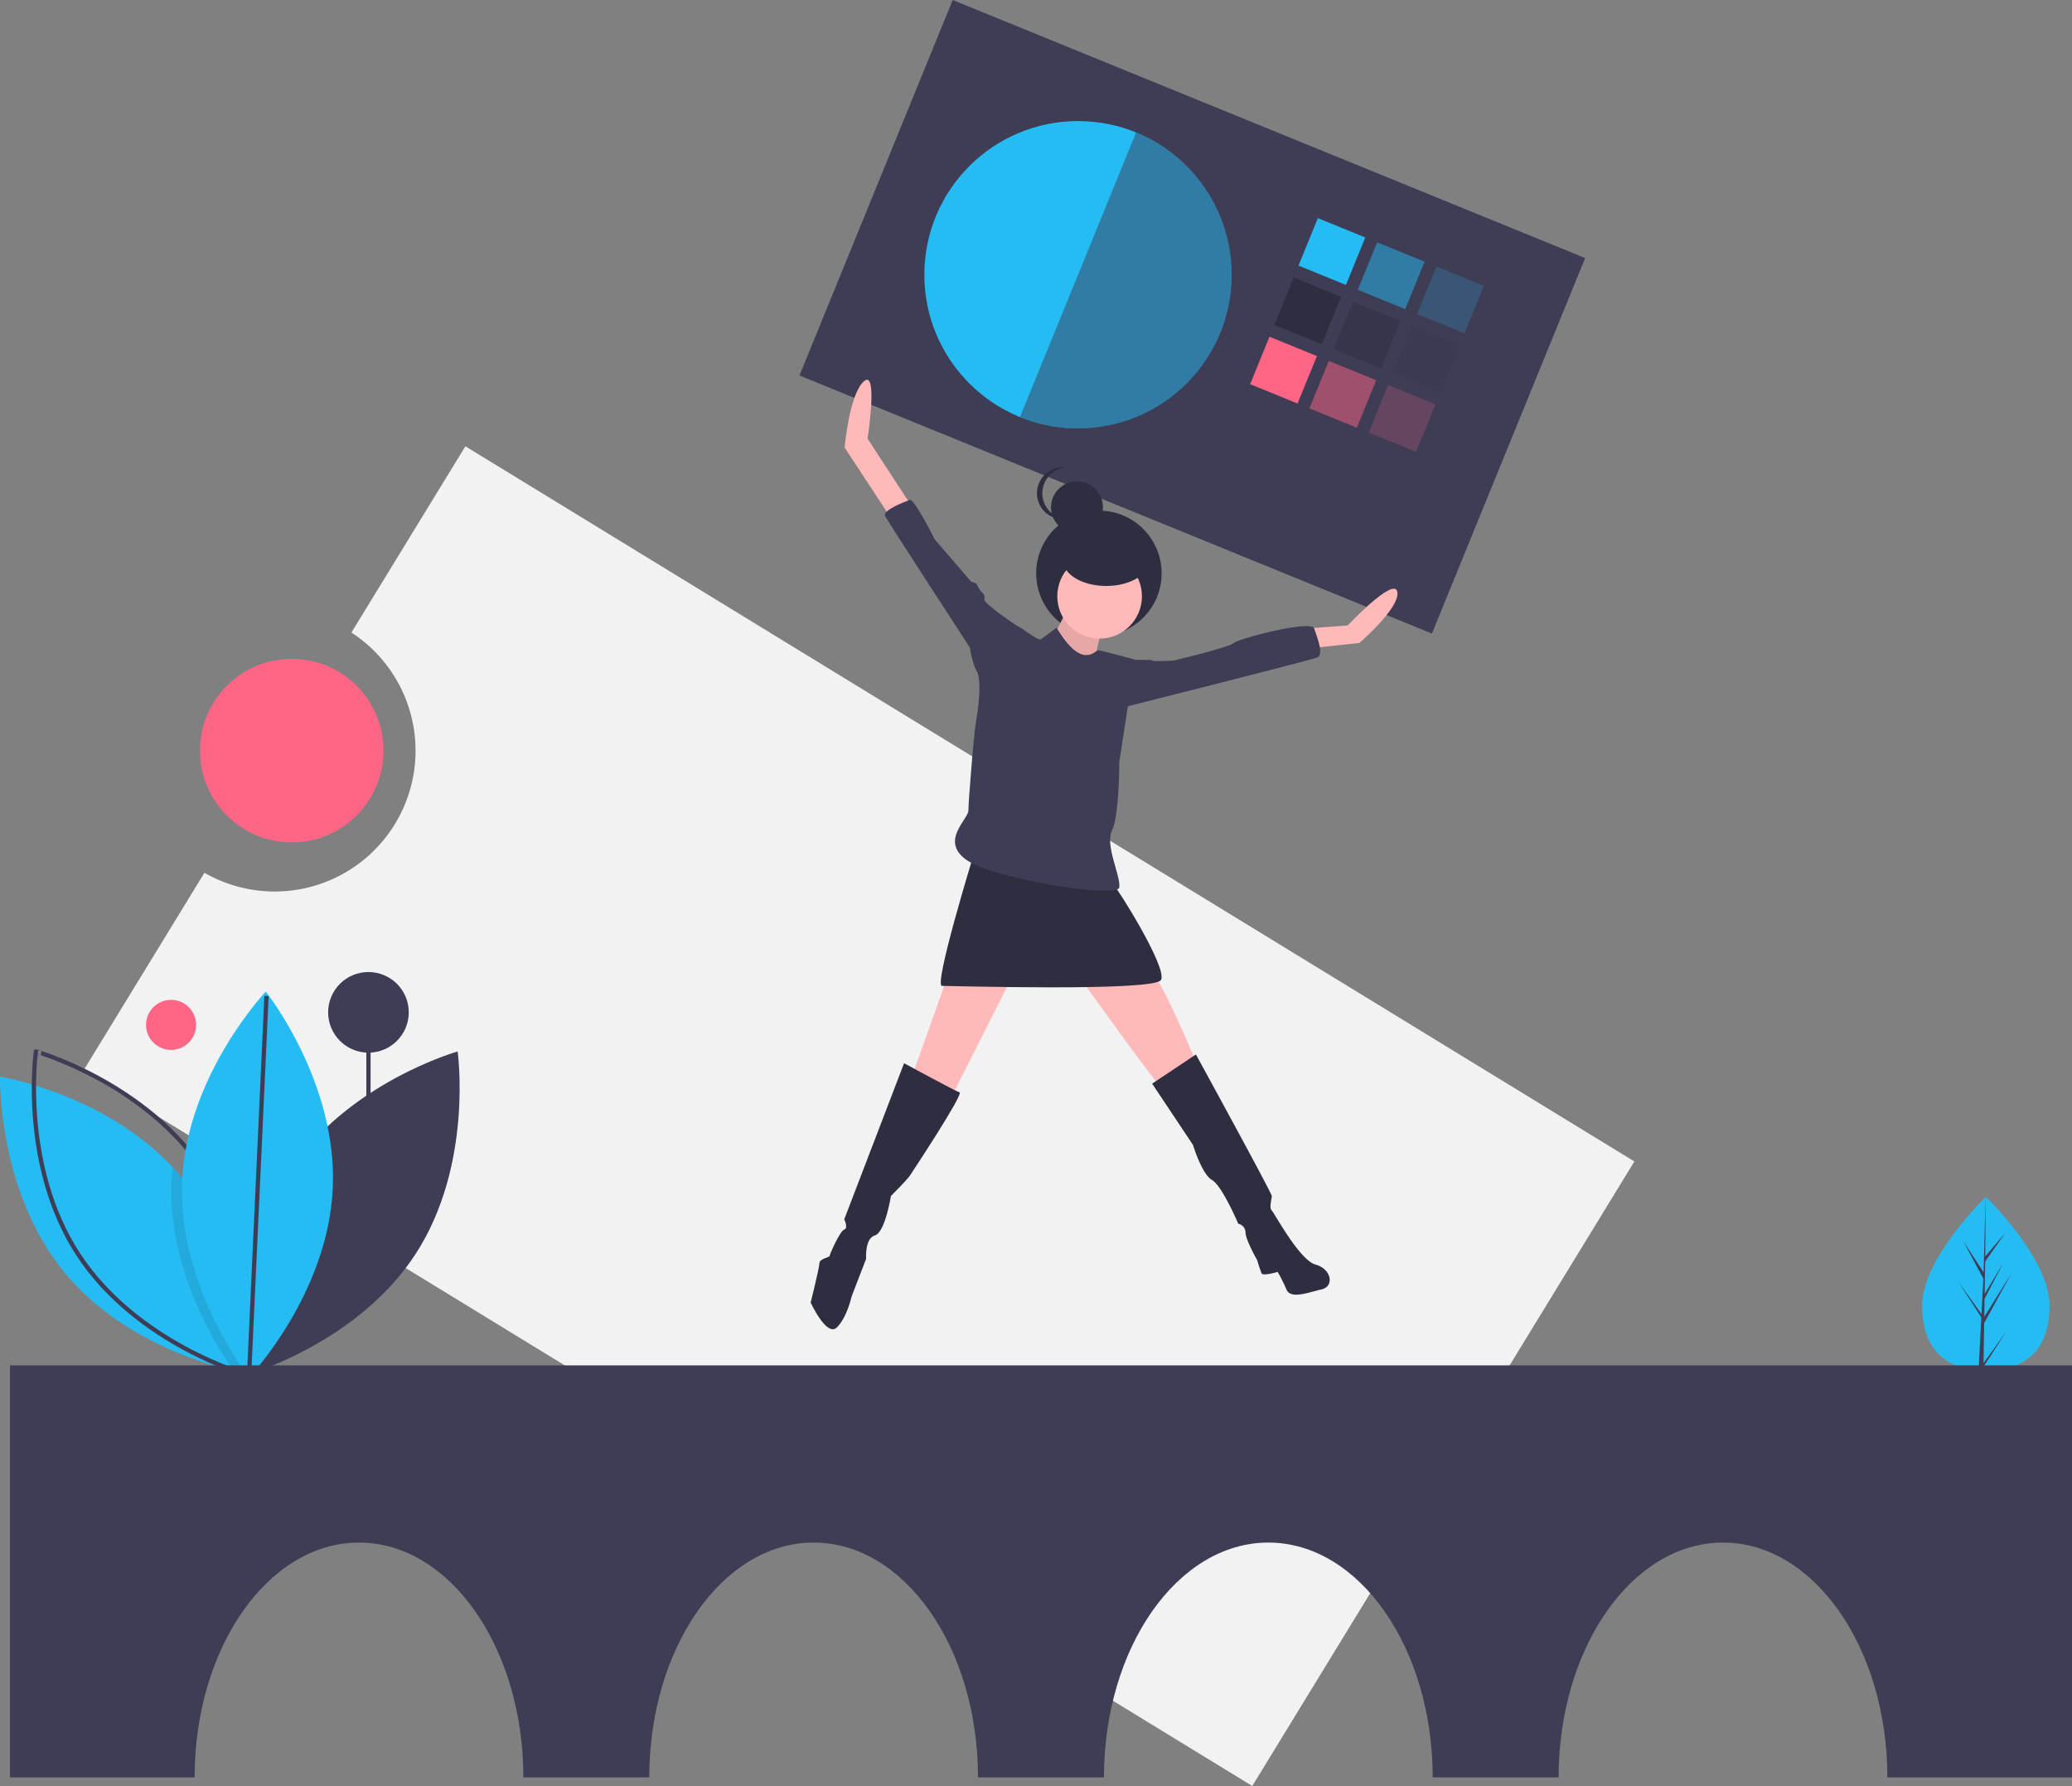 <svg id="e95050e2-e4dc-48e4-8dbf-b0167d07c262" data-name="Layer 1" xmlns="http://www.w3.org/2000/svg" width="970.671" height="836.714" viewBox="0 0 970.671 836.714"><rect x="0" y="0" width="970.671" height="836.714" fill="#808080" stroke="none"/><title>editable</title><rect x="513.226" y="85.05" width="320" height="190" transform="translate(3.252 -272.642) rotate(22.197)" fill="#3f3d56"/><circle cx="505.03" cy="128.724" r="72" fill="#25bcf3"/><rect x="726.618" y="137.49" width="24" height="24" transform="translate(-3.448 -299.611) rotate(22.197)" fill="#25bcf3"/><rect x="754.394" y="148.824" width="24" height="24" transform="translate(2.893 -309.265) rotate(22.197)" fill="#25bcf3" opacity="0.5"/><rect x="782.171" y="160.157" width="24" height="24" transform="translate(9.233 -318.919) rotate(22.197)" fill="#25bcf3" opacity="0.2"/><rect x="715.284" y="165.266" width="24" height="24" transform="translate(6.206 -293.271) rotate(22.197)" fill="#2f2e41"/><rect x="743.06" y="176.6" width="24" height="24" transform="translate(12.547 -302.925) rotate(22.197)" fill="#2f2e41" opacity="0.5"/><rect x="770.837" y="187.934" width="24" height="24" transform="translate(18.887 -312.579) rotate(22.197)" fill="#2f2e41" opacity="0.2"/><rect x="703.95" y="193.043" width="24" height="24" transform="translate(15.86 -286.93) rotate(22.197)" fill="#ff6584"/><rect x="731.727" y="204.377" width="24" height="24" transform="translate(22.201 -296.584) rotate(22.197)" fill="#ff6584" opacity="0.5"/><rect x="759.503" y="215.711" width="24" height="24" transform="translate(28.541 -306.238) rotate(22.197)" fill="#ff6584" opacity="0.2"/><path d="M646.896,93.703,592.493,227.031c36.818,15.023,80.694-1.89,95.717-38.707S683.714,108.726,646.896,93.703Z" transform="translate(-114.664 -31.643)" fill="#3f3d56" opacity="0.5"/><path d="M332.683,240.721,279.295,327.982a65.991,65.991,0,0,1-68.855,112.541l-56.765,92.781L701.31,868.357,880.317,575.774Z" transform="translate(-114.664 -31.643)" fill="#f2f2f2"/><path d="M1074.809,643.425c0,22.469-13.356,30.314-29.834,30.314q-.573,0-1.143-.013c-.763-.016-1.52-.053-2.267-.104-14.871-1.052-26.424-9.301-26.424-30.197,0-21.625,27.634-48.912,29.71-50.932l.004-.004c.08-.078.12-.116.12-.116S1074.809,620.957,1074.809,643.425Z" transform="translate(-114.664 -31.643)" fill="#25bcf3"/><path d="M1043.888,670.302l10.912-15.247-10.939,16.921-.029,1.75c-.763-.016-1.52-.053-2.267-.104l1.176-22.479-.009-.174.02-.033.111-2.123-10.966-16.963,11.001,15.37.025.451.889-16.985-9.388-17.528,9.503,14.547.925-35.212.004-.12v.116l-.154,27.767,9.347-11.008-9.385,13.4-.247,15.207,8.727-14.594-8.763,16.832-.138,8.454L1056.91,628.235l-12.717,23.263Z" transform="translate(-114.664 -31.643)" fill="#3f3d56"/><circle cx="80.141" cy="480.141" r="11.729" fill="#ff6584"/><line x1="172.607" y1="607.822" x2="172.607" y2="474.272" fill="#3f3d56" stroke="#3f3d56" stroke-miterlimit="10" stroke-width="2"/><circle cx="172.607" cy="474.272" r="18.886" fill="#3f3d56"/><path d="M250.076,580.691c-27.28,41.835-19.805,95.043-19.805,95.043s51.704-14.619,78.983-56.454,19.805-95.043,19.805-95.043S277.356,538.856,250.076,580.691Z" transform="translate(-114.664 -31.643)" fill="#3f3d56"/><path d="M230.126,675.247s-.664-.106-1.886-.353c-.975-.198-2.317-.48-3.956-.869-14.652-3.455-53.608-15.133-79.077-45.837-31.877-38.447-30.534-92.161-30.534-92.161s48.74,7.92,80.857,42.446q2.088,2.225,4.062,4.613c27.737,33.452,30.322,78.462,30.527,89.589C230.147,674.343,230.126,675.247,230.126,675.247Z" transform="translate(-114.664 -31.643)" fill="#25bcf3"/><path d="M210.466,580.691c27.28,41.835,19.805,95.043,19.805,95.043S178.568,661.114,151.288,619.28s-19.805-95.043-19.805-95.043S183.187,538.856,210.466,580.691Z" transform="translate(-114.664 -31.643)" fill="none" stroke="#3f3d56" stroke-miterlimit="10" stroke-width="2"/><path d="M230.119,672.675c-.721.869-1.356,1.611-1.879,2.218-1.159,1.321-1.816,2.014-1.816,2.014s-.798-1.003-2.141-2.882c-7.369-10.272-31.071-46.797-29.241-88.989q.148-3.317.487-6.563,2.088,2.225,4.062,4.613C227.328,616.538,229.914,661.548,230.119,672.675Z" transform="translate(-114.664 -31.643)" opacity="0.1"/><path d="M270.568,588.087c-2.156,49.896-39.195,88.82-39.195,88.82s-33.543-41.974-31.387-91.871,39.195-88.82,39.195-88.82S272.724,538.191,270.568,588.087Z" transform="translate(-114.664 -31.643)" fill="#25bcf3"/><line x1="116.708" y1="643.852" x2="124.851" y2="466.609" fill="none" stroke="#3f3d56" stroke-miterlimit="10" stroke-width="2"/><path d="M119.336,671.314v193h86.5c0-60.751,34.474-110,77-110s77,49.249,77,110h59c0-60.751,34.474-110,77-110s77,49.249,77,110h59c0-60.751,34.474-110,77-110s77,49.249,77,110h59c0-60.751,34.474-110,77-110s77,49.249,77,110h86.5v-193Z" transform="translate(-114.664 -31.643)" fill="#3f3d56"/><circle cx="136.671" cy="351.671" r="43" fill="#ff6584"/><circle cx="514.807" cy="268.599" r="29.385" fill="#2f2e41"/><path d="M615.444,315.087S605.873,336.28,603.138,336.964,625.699,349.953,625.699,349.953s4.786-25.979,6.837-27.346S615.444,315.087,615.444,315.087Z" transform="translate(-114.664 -31.643)" fill="#ffb9b9"/><path d="M615.444,315.087S605.873,336.28,603.138,336.964,625.699,349.953,625.699,349.953s4.786-25.979,6.837-27.346S615.444,315.087,615.444,315.087Z" transform="translate(-114.664 -31.643)" opacity="0.1"/><polygon points="444.037 457.091 426.262 506.998 445.404 514.518 478.219 449.571 444.037 457.091" fill="#ffb9b9"/><path d="M620.913,490.102s35.55,49.907,37.601,50.59,16.408-11.622,16.408-11.622-17.775-43.07-23.244-45.121S620.913,490.102,620.913,490.102Z" transform="translate(-114.664 -31.643)" fill="#ffb9b9"/><path d="M538.192,529.753,510.162,602.904s2.051,4.102,0,4.786-6.837,11.622-6.837,12.306-4.786,1.367-4.786,3.418-4.102,18.459-4.102,18.459,7.52,16.408,12.306,11.622,6.837-14.357,6.837-14.357l6.837-17.775s-.684-9.571,4.102-10.938,7.52-18.459,7.52-18.459,7.52-7.52,8.887-9.571,25.295-38.284,23.244-38.968S538.192,529.753,538.192,529.753Z" transform="translate(-114.664 -31.643)" fill="#2f2e41"/><path d="M654.412,539.324l20.51-13.673s35.55,64.947,35.55,66.314-1.367,5.469,0,6.837,12.989,23.244,20.51,25.295,8.887,10.255,2.735,11.622-14.357,4.786-16.408,0a75.237,75.237,0,0,0-4.102-8.204s-6.837,2.051-7.52.684a62.912,62.912,0,0,1-2.051-6.153s-5.469-9.571-5.469-12.989a4.277,4.277,0,0,0-3.418-4.102S687.228,587.18,682.442,584.445s-8.887-16.408-8.887-16.408Z" transform="translate(-114.664 -31.643)" fill="#2f2e41"/><circle cx="515.136" cy="279.342" r="19.826" fill="#ffb9b9"/><path d="M571.007,431.308s-19.142,62.212-15.04,62.212,99.129,2.735,102.548-2.735-21.193-44.437-22.56-45.121S571.007,431.308,571.007,431.308Z" transform="translate(-114.664 -31.643)" fill="#2f2e41"/><path d="M541.61,268.599l-20.51-31.448s5.072-32.989-1.765-26.836-9,31-9,31l23.754,36.172Z" transform="translate(-114.664 -31.643)" fill="#ffb9b9"/><path d="M727.563,326.025l18.459-1.367s21.877-23.244,23.244-15.724-17.775,23.928-17.775,23.928l-25.295,2.735Z" transform="translate(-114.664 -31.643)" fill="#ffb9b9"/><path d="M592.884,332.862v-6.837s-17.775-11.622-17.091-13.673-1.367-3.418-1.367-3.418-2.051-2.735-2.051-3.418-2.735-1.367-2.735-1.367L552.548,284.322s-9.571-19.142-11.622-18.459-12.989,4.786-11.622,7.52,39.652,61.529,39.652,61.529,2.051,12.989,5.469,12.989S592.884,332.862,592.884,332.862Z" transform="translate(-114.664 -31.643)" fill="#3f3d56"/><path d="M638.688,341.066s15.04-.684,15.724,0,10.255,0,10.255,0,25.979-6.153,28.03-8.204,36.234-10.938,37.601-6.837,4.786,12.306,1.367,13.673-95.711,24.611-95.711,24.611Z" transform="translate(-114.664 -31.643)" fill="#3f3d56"/><circle cx="504.528" cy="237.671" r="12.159" fill="#2f2e41"/><path d="M602.98,262.728a12.16,12.16,0,0,1,10.893-12.093,12.296,12.296,0,0,0-1.267-.066,12.159,12.159,0,0,0,0,24.318,12.293,12.293,0,0,0,1.267-.066A12.16,12.16,0,0,1,602.98,262.728Z" transform="translate(-114.664 -31.643)" fill="#2f2e41"/><ellipse cx="518.225" cy="262.368" rx="20.265" ry="12.159" fill="#2f2e41"/><path d="M609.633,325.683s-6.153,4.786-7.52,5.469-9.571-6.153-10.938-6.153-19.142,20.51-19.142,20.51,3.303,3.805,0,23.244c-1.239,7.29-3.697,38.459-3.697,42.561s-13.395,14.182-1.089,23.07,71.1,18.459,71.783,12.989-6.837-19.826-3.418-26.662,3.418-32.132,3.418-32.132l4.102-26.662,3.418-21.193S630.484,336.28,629.117,336.28,621.597,345.851,609.633,325.683Z" transform="translate(-114.664 -31.643)" fill="#3f3d56"/></svg>